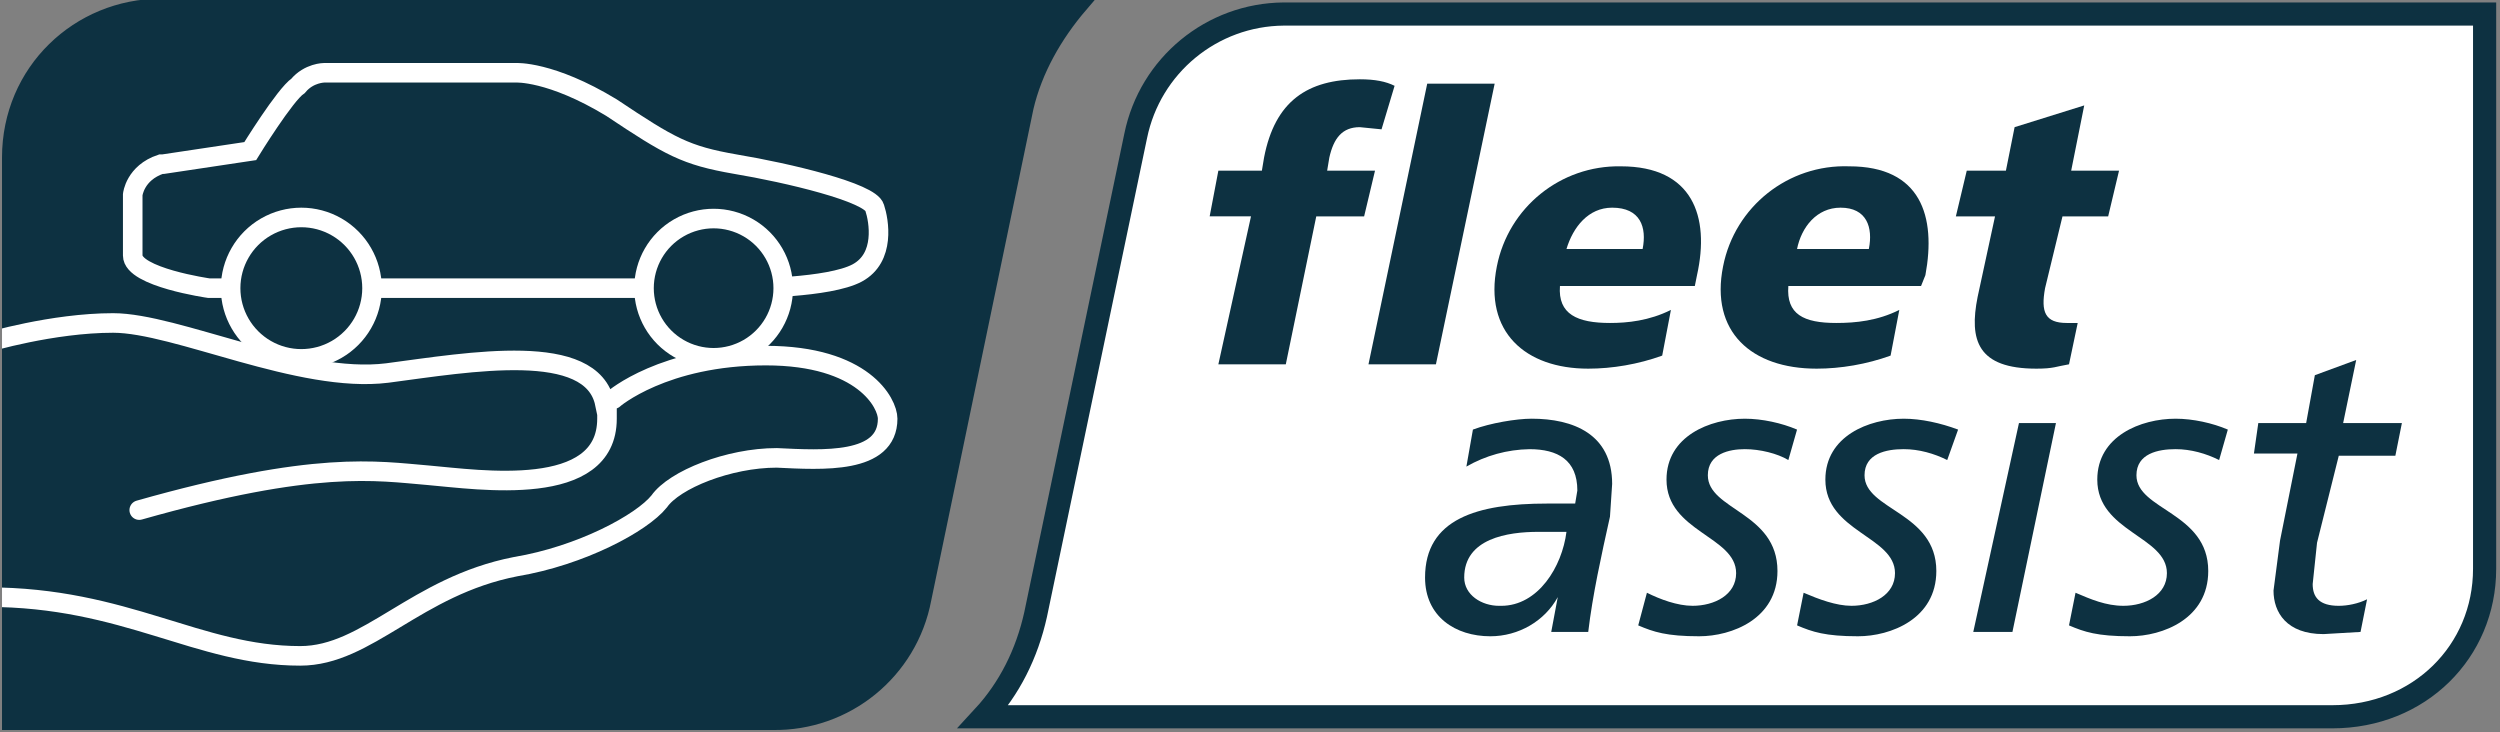 <svg xmlns="http://www.w3.org/2000/svg" aria-label="Fleet Assist" role="img" viewBox="0 0 153.21 44.879"><rect x="0" y="0" width="153.21" height="44.879" fill="#808080" stroke="none"/><defs><clipPath id="clip-hand-line=cap" clipPathUnits="userSpaceOnUse"><rect y="0" x=".123" height="44.879" width="153.087"/></clipPath></defs><g fill="#0d3141" clip-path="url(#clip-hand-line=cap)"><path fill="#fff" stroke="#0d3141" stroke-width="1.419" d="m60.267 43.927c1.6-1.733 2.667-3.867 3.2-6.267l6.133-29.333c.881-4.317 4.661-7.43 9.067-7.467h73.6v34c0 5.067-4 9.067-9.333 9.067z"/><path d="m74.666 22.327h4.133l1.867-9.067h2.933l.667-2.8h-2.933l.133-.8c.267-1.2.8-1.867 1.867-1.867l1.333.133.8-2.667c-.533-.267-1.2-.4-2.133-.4-3.2.0-5.2 1.333-5.867 4.8l-.133.8H74.666l-.533 2.8h2.533z"/><path d="m83.866 22.327h4.133l3.6-17.2H87.466z"/><path d="m96 15.26c.4-1.333 1.333-2.533 2.8-2.533 1.733.0 2.133 1.2 1.866 2.533zm7.866 2.267.134-.667c.8-3.6-.267-6.667-4.667-6.667-3.686-.069-6.889 2.516-7.6 6.133-.8 4 1.733 6.267 5.6 6.267 1.467.0 3.067-.267 4.533-.8l.534-2.8c-1.334.667-2.667.8-3.733.8-2 0-3.2-.533-3.067-2.267z"/><path d="m110.13 15.26c.267-1.333 1.2-2.533 2.667-2.533 1.6.0 2 1.2 1.733 2.533zm7.6 2.267.267-.667c.666-3.6-.267-6.667-4.667-6.667-3.735-.135-7.014 2.465-7.733 6.133-.8 4 1.733 6.267 5.733 6.267 1.467.0 3.067-.267 4.533-.8l.534-2.8c-1.334.667-2.667.8-3.867.8-2 0-3.067-.533-2.933-2.267z"/><path d="m127.33 19.793h-.667c-1.333.0-1.6-.667-1.333-2.133l1.067-4.4h2.8l.666-2.8h-2.933l.8-4-4.267 1.333-.533 2.667h-2.4l-.667 2.8h2.4l-1.066 4.933c-.534 2.667.0 4.4 3.6 4.4 1.066.0 1.2-.133 2-.267z"/><path d="m91.866 37.127c-1.067.0-2.133-.667-2.133-1.733.0-2.4 2.667-2.8 4.533-2.8h1.733c-.267 2.133-1.733 4.533-4 4.533m-2.133-8.533c1.177-.678 2.508-1.045 3.867-1.067 1.733.0 2.933.667 2.933 2.533l-.133.8h-1.733c-4.267.0-7.467.933-7.467 4.533.0 2.4 1.867 3.6 4 3.6 1.733.0 3.333-.933 4.133-2.4l-.4 2.133h2.267c.267-2.267.8-4.667 1.333-7.067l.133-2c0-3.067-2.4-4-4.933-4-.933.0-2.533.267-3.6.667z"/><path d="m110.13 26.327c-.933-.4-2.133-.667-3.2-.667-2.133.0-4.8 1.067-4.8 3.733.0 3.2 4.267 3.467 4.267 5.733.0 1.333-1.334 2-2.667 2-.933.0-2-.4-2.8-.8l-.533 2c.933.4 1.733.667 3.733.667s4.8-1.067 4.8-4c0-3.6-4.267-3.733-4.267-5.867.0-1.333 1.334-1.6 2.267-1.6s2 .267 2.667.667z"/><path d="m120 26.327c-1.067-.4-2.267-.667-3.334-.667-2.133.0-4.8 1.067-4.8 3.733.0 3.2 4.267 3.467 4.267 5.733.0 1.333-1.333 2-2.667 2-.933.0-2-.4-2.933-.8l-.4 2c.933.4 1.733.667 3.733.667s4.8-1.067 4.8-4c0-3.6-4.4-3.733-4.4-5.867.0-1.333 1.334-1.6 2.4-1.6.934.0 1.867.267 2.667.667z"/><path d="m120.93 38.727h2.4l2.667-12.8h-2.267z"/><path d="m136.53 26.327c-.933-.4-2.133-.667-3.2-.667-2.133.0-4.8 1.067-4.8 3.733.0 3.2 4.267 3.467 4.267 5.733.0 1.333-1.334 2-2.667 2-1.067.0-2-.4-2.933-.8l-.4 2c.933.4 1.733.667 3.733.667s4.8-1.067 4.8-4c0-3.6-4.4-3.733-4.4-5.867.0-1.333 1.333-1.6 2.4-1.6.933.0 1.867.267 2.667.667z"/><path d="m138.13 27.793h2.667l-1.067 5.333-.4 3.067c0 1.333.8 2.667 3.067 2.667l2.266-.133.4-2c-.533.267-1.2.4-1.733.4-1.2.0-1.6-.533-1.6-1.333l.267-2.533 1.333-5.333h3.467l.4-2h-3.6l.8-3.867-2.534.933-.533 2.933h-2.933z"/><path stroke="#0d3141" stroke-width=".82" d="m.533 29.927V9.66c0-5.333 4.267-9.333 9.333-9.333h56.4c-1.6 1.867-2.8 4-3.333 6.267l-6.267 30.133c-.844 4.469-4.786 7.679-9.333 7.6h-46.8v-3.6z"/><g stroke="#fff" stroke-width="1.199"><path d="m9.867 10.06c-1.6.533-1.733 1.867-1.733 1.867V15.66c0 1.333 4.667 2 4.667 2h33.067s4.933.0 6.667-.933c1.733-.933 1.333-3.2 1.067-4-.267-.933-5.333-2.133-8.533-2.667-3.067-.533-4-1.067-7.6-3.467C33.734 4.327 31.601 4.46 31.601 4.46h-11.733s-.933.0-1.6.8c-.8.533-2.933 4-2.933 4l-5.333.8z"/><path d="m39.467 17.66c0-1.524.813-2.933 2.133-3.695 1.32-.762 2.947-.762 4.267.0 1.32.762 2.133 2.171 2.133 3.695s-.813 2.933-2.133 3.695-2.947.762-4.267.0-2.133-2.171-2.133-3.695z"/><path d="m14.133 17.66c0-1.548.826-2.979 2.167-3.753s2.993-.774 4.333.0 2.167 2.205 2.167 3.753c0 1.548-.826 2.979-2.167 3.753-1.341.774-2.993.774-4.333.0-1.341-.774-2.167-2.205-2.167-3.753z"/><path fill="#0d3141" stroke-linecap="round" d="m-.8 20.993s4-1.2 7.733-1.2c3.867.0 11.467 3.733 16.8 3.067 5.067-.667 12.533-2 13.333 1.867l.533-.267s3.067-2.667 9.333-2.667c6 0 7.467 2.933 7.467 3.867.0 2.8-4 2.533-6.8 2.4-2.933.0-6.267 1.333-7.2 2.667-1.067 1.333-4.8 3.333-8.8 4-6.133 1.2-9.067 5.467-13.2 5.467-6.267.0-10.667-3.6-19.2-3.6m38-12v1.067c0 4.933-7.867 3.733-10.933 3.467-3.2-.267-6.933-.933-17.733 2.133"/></g></g></svg>